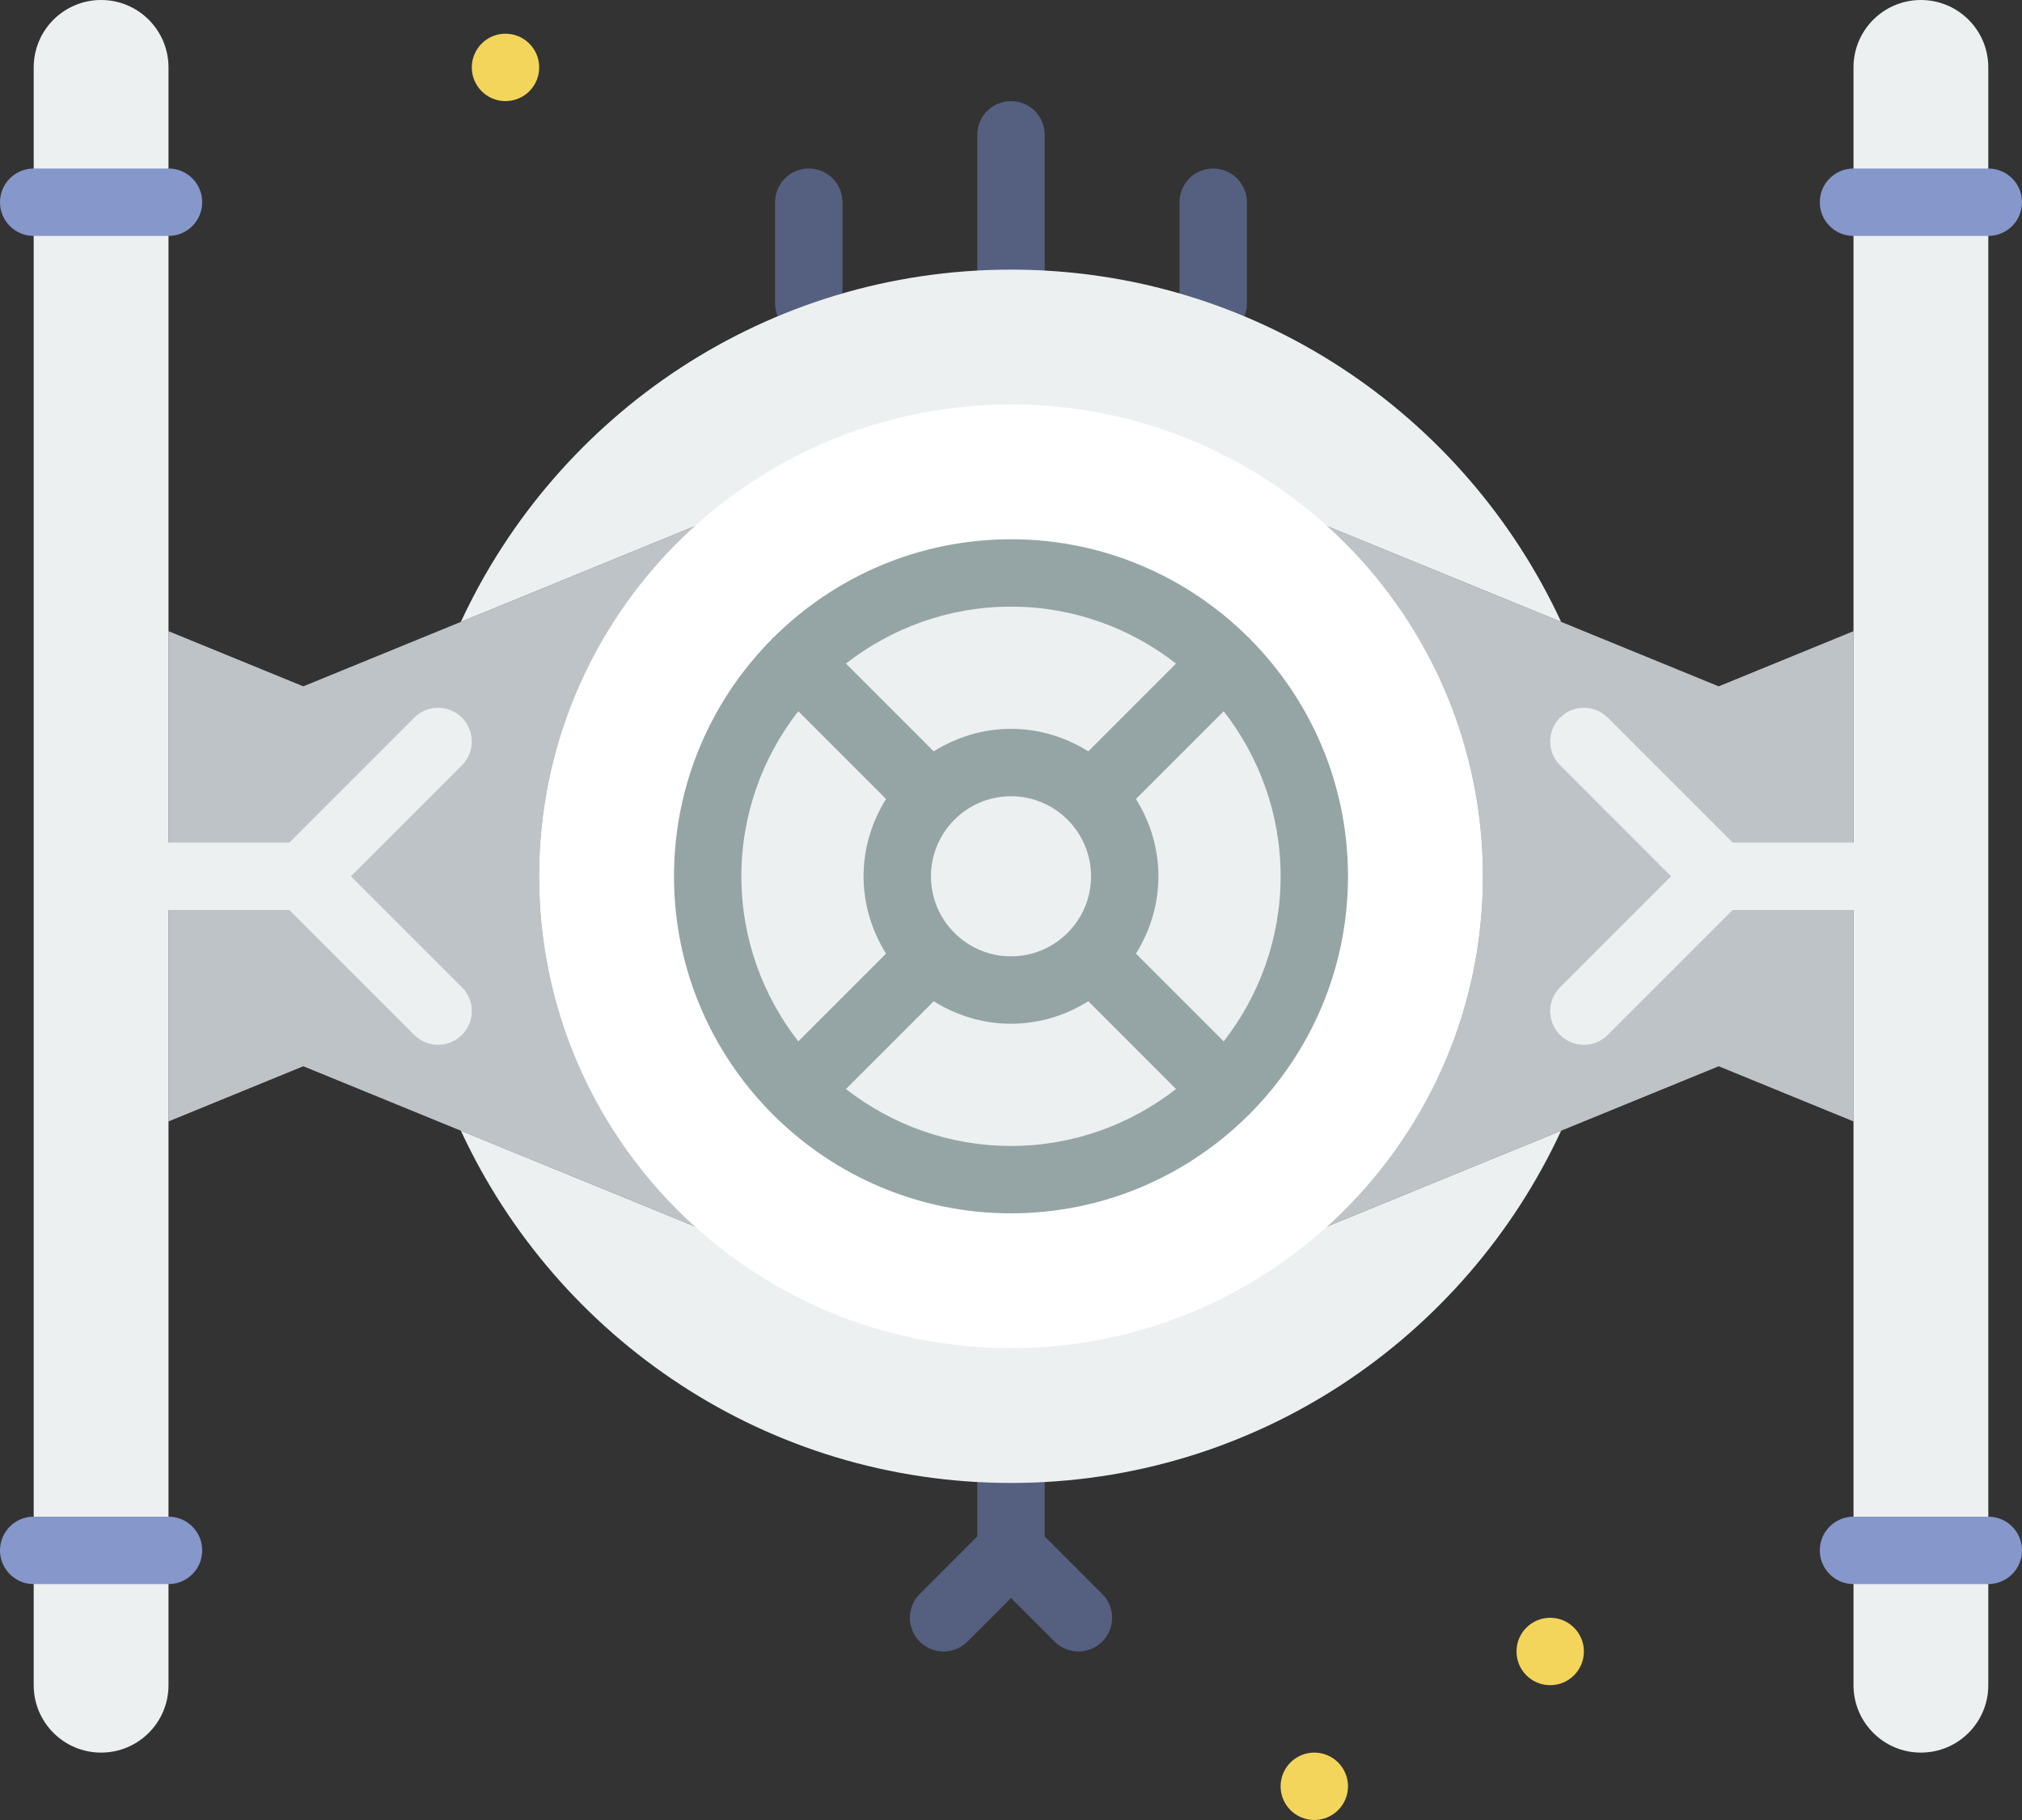 <?xml version="1.0" encoding="UTF-8" standalone="no"?>
<svg width="60px" height="54px" viewBox="0 0 60 54" version="1.1" xmlns="http://www.w3.org/2000/svg" xmlns:xlink="http://www.w3.org/1999/xlink" xmlns:sketch="http://www.bohemiancoding.com/sketch/ns">
    <rect x="0" y="0" width="60" height="54" fill="#333333" stroke="none"/>
    <!-- Generator: Sketch 3.2.2 (9983) - http://www.bohemiancoding.com/sketch -->
    <title>2 - TIE Fighter (Flat)</title>
    <desc>Created with Sketch.</desc>
    <defs></defs>
    <g id="Page-1" stroke="none" stroke-width="1" fill="none" fill-rule="evenodd" sketch:type="MSPage">
        <g id="2---TIE-Fighter-(Flat)" sketch:type="MSLayerGroup">
            <path d="M30,3 C29.447,3 29,3.447 29,4 L29,8 C29,8.553 29.447,9 30,9 C30.553,9 31,8.553 31,8 L31,4 C31,3.447 30.553,3 30,3" id="Fill-4" fill="#556080" sketch:type="MSShapeGroup"></path>
            <path d="M36,5 C35.447,5 35,5.447 35,6 L35,9 C35,9.553 35.447,10 36,10 C36.553,10 37,9.553 37,9 L37,6 C37,5.447 36.553,5 36,5" id="Fill-5" fill="#556080" sketch:type="MSShapeGroup"></path>
            <path d="M24,5 C23.447,5 23,5.447 23,6 L23,9 C23,9.553 23.447,10 24,10 C24.553,10 25,9.553 25,9 L25,6 C25,5.447 24.553,5 24,5" id="Fill-6" fill="#556080" sketch:type="MSShapeGroup"></path>
            <path d="M32.707,47.293 L31,45.586 L31,44 C31,43.447 30.553,43 30,43 C29.447,43 29,43.447 29,44 L29,45.586 L27.293,47.293 C26.902,47.684 26.902,48.316 27.293,48.707 C27.488,48.902 27.744,49 28,49 C28.256,49 28.512,48.902 28.707,48.707 L30,47.414 L31.293,48.707 C31.488,48.902 31.744,49 32,49 C32.256,49 32.512,48.902 32.707,48.707 C33.098,48.316 33.098,47.684 32.707,47.293" id="Fill-7" fill="#556080" sketch:type="MSShapeGroup"></path>
            <path d="M16,26 C16,21.864 17.805,18.158 20.657,15.595 L9,20.364 L5,18.727 L5,33.273 L9,31.636 L20.657,36.405 C17.805,33.842 16,30.136 16,26" id="Fill-224" fill="#BDC3C7" sketch:type="MSShapeGroup"></path>
            <path d="M44,26 C44,30.136 42.195,33.842 39.343,36.405 L51,31.636 L55,33.273 L55,18.727 L51,20.364 L39.343,15.595 C42.195,18.158 44,21.864 44,26" id="Fill-225" fill="#BDC3C7" sketch:type="MSShapeGroup"></path>
            <path d="M44,26 C44,21.864 42.195,18.158 39.343,15.595 L46.324,18.451 C43.467,12.286 37.241,8 30,8 C22.759,8 16.533,12.286 13.676,18.451 L20.657,15.595 C17.805,18.158 16,21.864 16,26 C16,30.136 17.805,33.842 20.657,36.405 L13.676,33.549 C16.533,39.714 22.759,44 30,44 C37.241,44 43.467,39.714 46.324,33.549 L39.343,36.405 C42.195,33.842 44,30.136 44,26" id="Fill-226" fill="#ECF0F1" sketch:type="MSShapeGroup"></path>
            <path d="M16,2 C16,2.552 15.552,3 15,3 C14.448,3 14,2.552 14,2 C14,1.448 14.448,1 15,1 C15.552,1 16,1.448 16,2" id="Fill-886" fill="#F3D55B" sketch:type="MSShapeGroup"></path>
            <path d="M47,49 C47,49.552 46.552,50 46,50 C45.448,50 45,49.552 45,49 C45,48.448 45.448,48 46,48 C46.552,48 47,48.448 47,49" id="Fill-887" fill="#F3D55B" sketch:type="MSShapeGroup"></path>
            <path d="M40,53 C40,53.552 39.552,54 39,54 C38.448,54 38,53.552 38,53 C38,52.448 38.448,52 39,52 C39.552,52 40,52.448 40,53" id="Fill-888" fill="#F3D55B" sketch:type="MSShapeGroup"></path>
            <path d="M44,26 C44,33.732 37.732,40 30,40 C22.268,40 16,33.732 16,26 C16,18.268 22.268,12 30,12 C37.732,12 44,18.268 44,26" id="Fill-1019" fill="#FFFFFF" sketch:type="MSShapeGroup"></path>
            <path d="M9,27 L5,27 C4.447,27 4,26.553 4,26 C4,25.447 4.447,25 5,25 L9,25 C9.553,25 10,25.447 10,26 C10,26.553 9.553,27 9,27" id="Fill-1020" fill="#ECF0F1" sketch:type="MSShapeGroup"></path>
            <path d="M9,27 C8.744,27 8.488,26.902 8.293,26.707 C7.902,26.316 7.902,25.684 8.293,25.293 L12.293,21.293 C12.684,20.902 13.316,20.902 13.707,21.293 C14.098,21.684 14.098,22.316 13.707,22.707 L9.707,26.707 C9.512,26.902 9.256,27 9,27" id="Fill-1021" fill="#ECF0F1" sketch:type="MSShapeGroup"></path>
            <path d="M13,31 C12.744,31 12.488,30.902 12.293,30.707 L8.293,26.707 C7.902,26.316 7.902,25.684 8.293,25.293 C8.684,24.902 9.316,24.902 9.707,25.293 L13.707,29.293 C14.098,29.684 14.098,30.316 13.707,30.707 C13.512,30.902 13.256,31 13,31" id="Fill-1022" fill="#ECF0F1" sketch:type="MSShapeGroup"></path>
            <path d="M55,27 L51,27 C50.447,27 50,26.553 50,26 C50,25.447 50.447,25 51,25 L55,25 C55.553,25 56,25.447 56,26 C56,26.553 55.553,27 55,27" id="Fill-1023" fill="#ECF0F1" sketch:type="MSShapeGroup"></path>
            <path d="M51,27 C50.744,27 50.488,26.902 50.293,26.707 L46.293,22.707 C45.902,22.316 45.902,21.684 46.293,21.293 C46.683,20.902 47.316,20.902 47.707,21.293 L51.707,25.293 C52.098,25.684 52.098,26.316 51.707,26.707 C51.512,26.902 51.256,27 51,27" id="Fill-1024" fill="#ECF0F1" sketch:type="MSShapeGroup"></path>
            <path d="M47,31 C46.744,31 46.488,30.902 46.293,30.707 C45.902,30.316 45.902,29.684 46.293,29.293 L50.293,25.293 C50.684,24.902 51.316,24.902 51.707,25.293 C52.098,25.684 52.098,26.316 51.707,26.707 L47.707,30.707 C47.512,30.902 47.256,31 47,31" id="Fill-1025" fill="#ECF0F1" sketch:type="MSShapeGroup"></path>
            <path d="M38,26 C38,30.418 34.418,34 30,34 C25.582,34 22,30.418 22,26 C22,21.582 25.582,18 30,18 C34.418,18 38,21.582 38,26" id="Fill-1205" fill="#ECF0F1" sketch:type="MSShapeGroup"></path>
            <path d="M37.09,33.043 C38.887,31.234 40,28.745 40,26 C40,23.255 38.887,20.766 37.09,18.957 C37.082,18.949 37.08,18.937 37.071,18.929 C37.063,18.92 37.051,18.918 37.043,18.91 C35.234,17.113 32.745,16 30,16 C27.255,16 24.766,17.113 22.957,18.91 C22.949,18.918 22.937,18.92 22.929,18.929 C22.92,18.937 22.918,18.949 22.91,18.957 C21.113,20.766 20,23.255 20,26 C20,28.745 21.113,31.234 22.91,33.043 C22.918,33.051 22.92,33.063 22.929,33.071 C22.937,33.08 22.949,33.082 22.957,33.09 C24.766,34.887 27.255,36 30,36 C32.745,36 35.234,34.887 37.043,33.09 C37.051,33.082 37.063,33.08 37.071,33.071 C37.08,33.063 37.082,33.051 37.09,33.043 L37.09,33.043 Z M36.312,30.898 L33.708,28.294 C34.124,27.625 34.375,26.844 34.375,26 C34.375,25.156 34.124,24.375 33.708,23.706 L36.312,21.102 C37.366,22.458 38,24.154 38,26 C38,27.846 37.366,29.543 36.312,30.898 L36.312,30.898 Z M27.625,26 C27.625,24.69 28.69,23.625 30,23.625 C31.31,23.625 32.375,24.69 32.375,26 C32.375,27.31 31.31,28.375 30,28.375 C28.69,28.375 27.625,27.31 27.625,26 L27.625,26 Z M34.897,19.688 L32.294,22.292 C31.625,21.876 30.844,21.625 30,21.625 C29.156,21.625 28.375,21.876 27.706,22.292 L25.102,19.688 C26.457,18.634 28.154,18 30,18 C31.846,18 33.542,18.634 34.897,19.688 L34.897,19.688 Z M23.688,21.102 L26.292,23.706 C25.876,24.375 25.625,25.156 25.625,26 C25.625,26.844 25.876,27.625 26.292,28.294 L23.688,30.898 C22.634,29.543 22,27.846 22,26 C22,24.154 22.634,22.458 23.688,21.102 L23.688,21.102 Z M25.102,32.312 L27.706,29.708 C28.375,30.124 29.156,30.375 30,30.375 C30.844,30.375 31.625,30.124 32.294,29.708 L34.897,32.312 C33.542,33.366 31.846,34 30,34 C28.154,34 26.457,33.366 25.102,32.312 L25.102,32.312 Z" id="Fill-1206" fill="#95A5A5" sketch:type="MSShapeGroup"></path>
            <path d="M3,52 L3,52 C1.895,52 1,51.105 1,50 L1,2 C1,0.895 1.895,0 3,0 C4.105,0 5,0.895 5,2 L5,50 C5,51.105 4.105,52 3,52" id="Fill-1207" fill="#ECF0F1" sketch:type="MSShapeGroup"></path>
            <path d="M57,52 L57,52 C55.895,52 55,51.105 55,50 L55,2 C55,0.895 55.895,0 57,0 C58.105,0 59,0.895 59,2 L59,50 C59,51.105 58.105,52 57,52" id="Fill-1208" fill="#ECF0F1" sketch:type="MSShapeGroup"></path>
            <path d="M5,7 L1,7 C0.447,7 0,6.553 0,6 C0,5.447 0.447,5 1,5 L5,5 C5.553,5 6,5.447 6,6 C6,6.553 5.553,7 5,7" id="Fill-1209" fill="#8697CB" sketch:type="MSShapeGroup"></path>
            <path d="M5,47 L1,47 C0.447,47 0,46.553 0,46 C0,45.447 0.447,45 1,45 L5,45 C5.553,45 6,45.447 6,46 C6,46.553 5.553,47 5,47" id="Fill-1210" fill="#8697CB" sketch:type="MSShapeGroup"></path>
            <path d="M59,7 L55,7 C54.447,7 54,6.553 54,6 C54,5.447 54.447,5 55,5 L59,5 C59.553,5 60,5.447 60,6 C60,6.553 59.553,7 59,7" id="Fill-1211" fill="#8697CB" sketch:type="MSShapeGroup"></path>
            <path d="M59,47 L55,47 C54.447,47 54,46.553 54,46 C54,45.447 54.447,45 55,45 L59,45 C59.553,45 60,45.447 60,46 C60,46.553 59.553,47 59,47" id="Fill-1212" fill="#8697CB" sketch:type="MSShapeGroup"></path>
        </g>
    </g>
</svg>